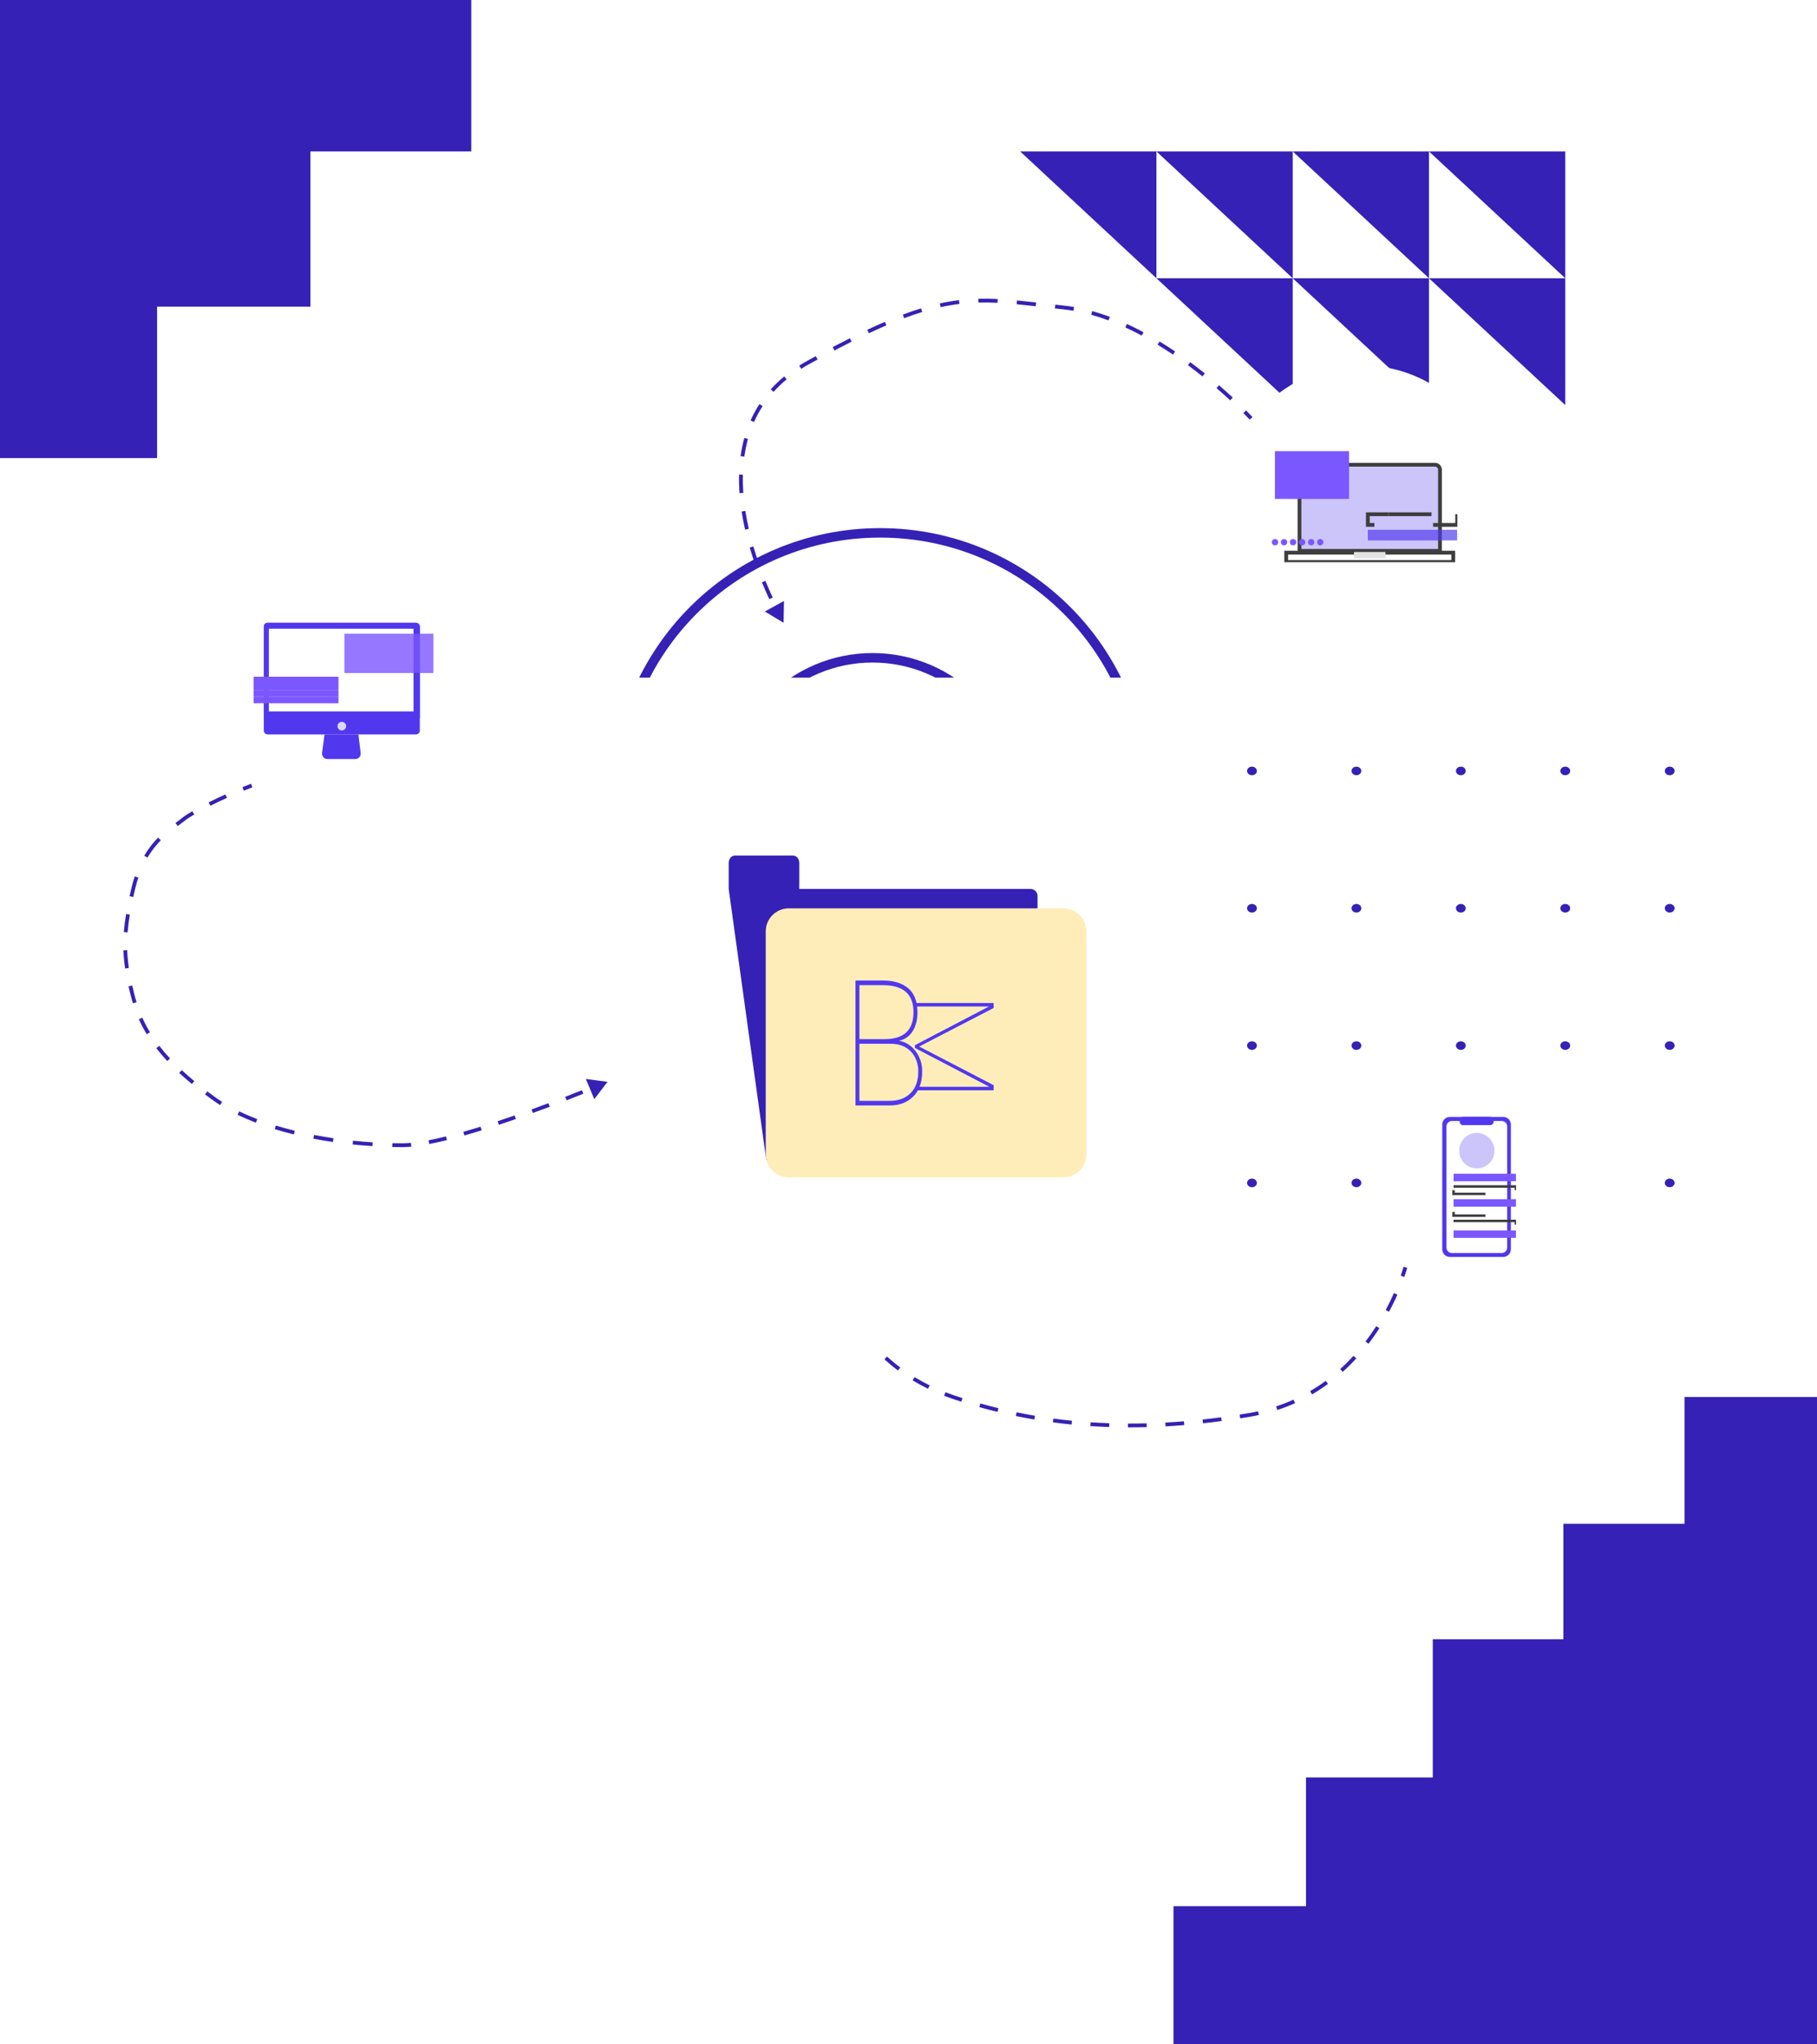 <svg viewBox="0 0 960 1080" fill="none" preserveAspectRatio="xMaxYMid meet">
    <path d="M249 80H164V162H83V242H0V0H249V80Z" fill="#3521B5" />
    <path d="M611 80V147L539 80H611Z" fill="#3521B5" />
    <path d="M683 80V147L611 80H683Z" fill="#3521B5" />
    <path d="M683 147V214L611 147H683Z" fill="#3521B5" />
    <path d="M755 80V147L683 80H755Z" fill="#3521B5" />
    <path d="M755 147V214L683 147H755Z" fill="#3521B5" />
    <path d="M827 80V147L755 80H827Z" fill="#3521B5" />
    <path d="M827 147V214L755 147H827Z" fill="#3521B5" />
    <ellipse cx="385.588" cy="407.273" rx="2.588" ry="2.273" fill="#3521B5" />
    <ellipse cx="440.765" cy="407.273" rx="2.588" ry="2.273" fill="#3521B5" />
    <ellipse cx="495.941" cy="407.273" rx="2.588" ry="2.273" fill="#3521B5" />
    <ellipse cx="551.118" cy="407.273" rx="2.588" ry="2.273" fill="#3521B5" />
    <ellipse cx="606.294" cy="407.273" rx="2.588" ry="2.273" fill="#3521B5" />
    <ellipse cx="661.471" cy="407.273" rx="2.588" ry="2.273" fill="#3521B5" />
    <ellipse cx="716.647" cy="407.273" rx="2.588" ry="2.273" fill="#3521B5" />
    <ellipse cx="771.824" cy="407.273" rx="2.588" ry="2.273" fill="#3521B5" />
    <ellipse cx="827" cy="407.273" rx="2.588" ry="2.273" fill="#3521B5" />
    <ellipse cx="882.177" cy="407.273" rx="2.588" ry="2.273" fill="#3521B5" />
    <ellipse cx="385.588" cy="479.818" rx="2.588" ry="2.273" fill="#3521B5" />
    <ellipse cx="440.765" cy="479.818" rx="2.588" ry="2.273" fill="#3521B5" />
    <ellipse cx="495.941" cy="479.818" rx="2.588" ry="2.273" fill="#3521B5" />
    <ellipse cx="551.118" cy="479.818" rx="2.588" ry="2.273" fill="#3521B5" />
    <ellipse cx="606.294" cy="479.818" rx="2.588" ry="2.273" fill="#3521B5" />
    <ellipse cx="661.471" cy="479.818" rx="2.588" ry="2.273" fill="#3521B5" />
    <ellipse cx="716.647" cy="479.818" rx="2.588" ry="2.273" fill="#3521B5" />
    <ellipse cx="771.824" cy="479.818" rx="2.588" ry="2.273" fill="#3521B5" />
    <ellipse cx="827" cy="479.818" rx="2.588" ry="2.273" fill="#3521B5" />
    <ellipse cx="882.177" cy="479.818" rx="2.588" ry="2.273" fill="#3521B5" />
    <ellipse cx="385.588" cy="552.364" rx="2.588" ry="2.273" fill="#3521B5" />
    <ellipse cx="440.765" cy="552.364" rx="2.588" ry="2.273" fill="#3521B5" />
    <ellipse cx="495.941" cy="552.364" rx="2.588" ry="2.273" fill="#3521B5" />
    <ellipse cx="551.118" cy="552.364" rx="2.588" ry="2.273" fill="#3521B5" />
    <ellipse cx="606.294" cy="552.364" rx="2.588" ry="2.273" fill="#3521B5" />
    <ellipse cx="661.471" cy="552.364" rx="2.588" ry="2.273" fill="#3521B5" />
    <ellipse cx="716.647" cy="552.364" rx="2.588" ry="2.273" fill="#3521B5" />
    <ellipse cx="771.824" cy="552.364" rx="2.588" ry="2.273" fill="#3521B5" />
    <ellipse cx="827" cy="552.364" rx="2.588" ry="2.273" fill="#3521B5" />
    <ellipse cx="882.177" cy="552.364" rx="2.588" ry="2.273" fill="#3521B5" />
    <ellipse cx="385.588" cy="624.909" rx="2.588" ry="2.273" fill="#3521B5" />
    <ellipse cx="440.765" cy="624.909" rx="2.588" ry="2.273" fill="#3521B5" />
    <ellipse cx="495.941" cy="624.909" rx="2.588" ry="2.273" fill="#3521B5" />
    <ellipse cx="551.118" cy="624.909" rx="2.588" ry="2.273" fill="#3521B5" />
    <ellipse cx="606.294" cy="624.909" rx="2.588" ry="2.273" fill="#3521B5" />
    <ellipse cx="661.471" cy="624.909" rx="2.588" ry="2.273" fill="#3521B5" />
    <ellipse cx="716.647" cy="624.909" rx="2.588" ry="2.273" fill="#3521B5" />
    <ellipse cx="771.824" cy="624.909" rx="2.588" ry="2.273" fill="#3521B5" />
    <ellipse cx="827" cy="624.909" rx="2.588" ry="2.273" fill="#3521B5" />
    <ellipse cx="882.177" cy="624.909" rx="2.588" ry="2.273" fill="#3521B5" />
    <circle cx="781.5" cy="626.5" r="57.5" fill="white" />
    <g clip-path="url(#clip0)">
        <path
            d="M794.26 590.047H765.997C763.789 590.047 762 591.849 762 594.071V659.976C762 662.198 763.789 664 765.997 664H794.26C796.468 664 798.257 662.198 798.257 659.976V594.071C798.257 591.849 796.468 590.047 794.26 590.047Z"
            fill="#5138EE"
        />
        <path
            d="M793.416 592.194H767.119C765.521 592.194 764.225 593.499 764.225 595.108V659.032C764.225 660.641 765.521 661.945 767.119 661.945H793.416C795.014 661.945 796.31 660.641 796.31 659.032V595.108C796.31 593.499 795.014 592.194 793.416 592.194Z"
            fill="white"
        />
        <path
            d="M787.373 590H772.976C772.01 590 771.226 590.789 771.226 591.762V592.627C771.226 593.6 772.01 594.389 772.976 594.389H787.373C788.34 594.389 789.123 593.6 789.123 592.627V591.762C789.123 590.789 788.34 590 787.373 590Z"
            fill="#5138EE"
        />
        <path
            d="M780.268 617.266C785.415 617.266 789.587 613.064 789.587 607.881C789.587 602.698 785.415 598.497 780.268 598.497C775.121 598.497 770.948 602.698 770.948 607.881C770.948 613.064 775.121 617.266 780.268 617.266Z"
            fill="#5138EE"
            fill-opacity="0.29"
        />
        <path d="M767.981 623.989V620.067H800.947V623.989H767.981Z" fill="#7B57FF" />
        <path d="M784.801 630.712H767.981V628.75" stroke="#3E3E3E" stroke-width="1.31" stroke-miterlimit="10" />
        <path d="M784.801 642.197H767.981V640.236" stroke="#3E3E3E" stroke-width="1.31" stroke-miterlimit="10" />
        <path d="M767.981 626.79H800.947V628.751" stroke="#3E3E3E" stroke-width="1.31" stroke-miterlimit="10" />
        <path d="M767.981 644.998H800.947V646.959" stroke="#3E3E3E" stroke-width="1.31" stroke-miterlimit="10" />
        <path d="M800.947 633.513H767.981V637.434H800.947V633.513Z" fill="#7B57FF" />
        <path d="M800.947 650H767.981V653.921H800.947V650Z" fill="#7B57FF" />
    </g>
    <circle cx="181.5" cy="360.5" r="72.5" fill="white" />
    <path
        d="M219.773 329H141.418C140.292 329 139.378 329.911 139.378 331.036V385.951C139.378 387.075 140.292 387.987 141.418 387.987H219.773C220.9 387.987 221.813 387.075 221.813 385.951V331.036C221.813 329.911 220.9 329 219.773 329Z"
        fill="#5138EE"
    />
    <path
        d="M141.418 329H219.773C220.314 329 220.833 329.214 221.216 329.596C221.598 329.978 221.813 330.496 221.813 331.036V379.438H139.378V331.036C139.378 330.496 139.593 329.978 139.976 329.596C140.358 329.214 140.877 329 141.418 329V329Z"
        fill="#5138EE"
    />
    <path d="M218.481 332.135H142.044V375.828H218.481V332.135Z" fill="white" />
    <path
        d="M187.706 401H173.033C172.622 401 172.216 400.913 171.842 400.743C171.468 400.574 171.135 400.327 170.864 400.019C170.593 399.711 170.391 399.349 170.272 398.957C170.153 398.565 170.119 398.152 170.172 397.746L171.457 387.987H189.353L190.57 397.77C190.619 398.175 190.583 398.586 190.461 398.975C190.34 399.364 190.138 399.723 189.867 400.029C189.596 400.334 189.264 400.578 188.891 400.746C188.519 400.913 188.115 401 187.706 401V401Z"
        fill="#5138EE"
    />
    <path
        opacity="0.8"
        d="M180.596 385.897C181.857 385.897 182.88 384.876 182.88 383.617C182.88 382.358 181.857 381.338 180.596 381.338C179.334 381.338 178.311 382.358 178.311 383.617C178.311 384.876 179.334 385.897 180.596 385.897Z"
        fill="white"
    />
    <path opacity="0.8" d="M229 334.747H181.976V355.549H229V334.747Z" fill="#7B57FF" />
    <path d="M134 359.253H178.835" stroke="#7B57FF" stroke-width="3.52" stroke-miterlimit="10" />
    <path d="M134 362.72H178.835" stroke="#7B57FF" stroke-width="3.52" stroke-miterlimit="10" />
    <path d="M134 366.235H178.835" stroke="#7B57FF" stroke-width="3.52" stroke-miterlimit="10" />
    <path d="M134 369.749H178.835" stroke="#7B57FF" stroke-width="3.52" stroke-miterlimit="10" />
    <circle cx="719.5" cy="265.5" r="72.5" fill="white" />
    <g clip-path="url(#clip1)">
        <path
            d="M689.193 245.505H758.184C758.88 245.505 759.546 245.78 760.036 246.267C760.526 246.754 760.8 247.413 760.8 248.099V291.015H686.578V248.099C686.578 247.413 686.852 246.754 687.342 246.267C687.832 245.78 688.498 245.505 689.193 245.505Z"
            fill="#5138EE"
            fill-opacity="0.29"
            stroke="#3E3E3E"
            stroke-width="2"
        />
        <path
            d="M673.638 288.116C674.575 288.116 675.335 287.361 675.335 286.429C675.335 285.498 674.575 284.743 673.638 284.743C672.701 284.743 671.942 285.498 671.942 286.429C671.942 287.361 672.701 288.116 673.638 288.116Z"
            fill="#7B57FF"
        />
        <path
            d="M678.418 288.116C679.355 288.116 680.115 287.361 680.115 286.429C680.115 285.498 679.355 284.743 678.418 284.743C677.481 284.743 676.721 285.498 676.721 286.429C676.721 287.361 677.481 288.116 678.418 288.116Z"
            fill="#7B57FF"
        />
        <path
            d="M683.199 288.116C684.136 288.116 684.896 287.361 684.896 286.429C684.896 285.498 684.136 284.743 683.199 284.743C682.262 284.743 681.502 285.498 681.502 286.429C681.502 287.361 682.262 288.116 683.199 288.116Z"
            fill="#7B57FF"
        />
        <path
            d="M687.979 288.116C688.916 288.116 689.676 287.361 689.676 286.429C689.676 285.498 688.916 284.743 687.979 284.743C687.042 284.743 686.282 285.498 686.282 286.429C686.282 287.361 687.042 288.116 687.979 288.116Z"
            fill="#7B57FF"
        />
        <path
            d="M692.76 288.116C693.697 288.116 694.457 287.361 694.457 286.429C694.457 285.498 693.697 284.743 692.76 284.743C691.823 284.743 691.063 285.498 691.063 286.429C691.063 287.361 691.823 288.116 692.76 288.116Z"
            fill="#7B57FF"
        />
        <path
            d="M697.54 288.116C698.477 288.116 699.236 287.361 699.236 286.429C699.236 285.498 698.477 284.743 697.54 284.743C696.603 284.743 695.843 285.498 695.843 286.429C695.843 287.361 696.603 288.116 697.54 288.116Z"
            fill="#7B57FF"
        />
        <path
            d="M767.817 291.956H679.56V296.883H767.817V291.956Z"
            stroke="#3E3E3E"
            stroke-width="2"
            stroke-miterlimit="10"
        />
        <path d="M712.775 238.346H673.602V263.567H712.775V238.346Z" fill="#7B57FF" />
        <path opacity="0.68" d="M769.882 279.873H722.686V285.504H769.882V279.873Z" fill="#5138EE" />
        <path d="M726.157 277.292H722.686V271.662H733.552" stroke="#3E3E3E" stroke-width="2" stroke-miterlimit="10" />
        <path d="M769.882 271.662V277.292H757.157" stroke="#3E3E3E" stroke-width="2" stroke-miterlimit="10" />
        <path d="M733.552 271.662H756.304" stroke="#3E3E3E" stroke-width="2" stroke-miterlimit="10" />
        <path d="M732.007 291.604H715.37V294.888H732.007V291.604Z" fill="#E2E2E2" />
    </g>
    <path
        d="M286.047 854H278.195L290.875 819.875H297.695L310.445 854H302.594L300.367 847.203H288.273L286.047 854ZM290.219 841.25H298.398L294.297 828.852L290.219 841.25ZM320.547 854H313.445V818H320.547V854ZM333.438 854H326.336V818H333.438V854ZM364.961 828.641H372.531L362.406 857.797C362.109 858.641 361.664 859.562 361.07 860.562C360.492 861.578 359.656 862.445 358.562 863.164C357.484 863.883 356.039 864.242 354.227 864.242C353.57 864.242 353.039 864.203 352.633 864.125C352.227 864.062 351.734 863.953 351.156 863.797V858.453C351.484 858.469 351.828 858.477 352.188 858.477C353.5 858.477 354.461 858.266 355.07 857.844C355.695 857.438 356.164 856.797 356.477 855.922L357.18 854.094L348.32 828.641H355.938L360.438 843.922L364.961 828.641ZM374.055 841.086C374.055 838.617 374.523 836.414 375.461 834.477C376.398 832.523 377.766 830.984 379.562 829.859C381.359 828.734 383.539 828.172 386.102 828.172C388.695 828.172 390.891 828.734 392.688 829.859C394.5 830.984 395.867 832.523 396.789 834.477C397.727 836.414 398.195 838.617 398.195 841.086V841.578C398.195 844.031 397.727 846.234 396.789 848.188C395.867 850.125 394.508 851.656 392.711 852.781C390.914 853.906 388.727 854.469 386.148 854.469C383.57 854.469 381.375 853.906 379.562 852.781C377.766 851.656 376.398 850.125 375.461 848.188C374.523 846.234 374.055 844.031 374.055 841.578V841.086ZM381.156 841.578C381.156 842.906 381.312 844.117 381.625 845.211C381.938 846.305 382.461 847.172 383.195 847.812C383.93 848.453 384.914 848.773 386.148 848.773C387.977 848.773 389.258 848.078 389.992 846.688C390.742 845.281 391.117 843.578 391.117 841.578V841.086C391.117 839.789 390.953 838.594 390.625 837.5C390.312 836.406 389.789 835.531 389.055 834.875C388.336 834.203 387.352 833.867 386.102 833.867C384.883 833.867 383.914 834.203 383.195 834.875C382.477 835.531 381.953 836.406 381.625 837.5C381.312 838.594 381.156 839.789 381.156 841.086V841.578ZM417.133 828.641H424.211V854H417.578L417.391 851.398C416.609 852.367 415.641 853.125 414.484 853.672C413.344 854.203 412.016 854.469 410.5 854.469C408 854.469 405.969 853.734 404.406 852.266C402.859 850.797 402.086 848.391 402.086 845.047V828.641H409.164V845.094C409.164 846.391 409.484 847.32 410.125 847.883C410.766 848.445 411.594 848.727 412.609 848.727C413.781 848.727 414.727 848.523 415.445 848.117C416.18 847.711 416.742 847.164 417.133 846.477V828.641ZM436.281 854H429.203V828.641H435.859L436.094 831.664C436.703 830.57 437.477 829.719 438.414 829.109C439.352 828.484 440.438 828.172 441.672 828.172C442.031 828.172 442.406 828.203 442.797 828.266C443.203 828.312 443.531 828.383 443.781 828.477L443.688 835.297C443.344 835.25 442.93 835.211 442.445 835.18C441.977 835.133 441.562 835.109 441.203 835.109C438.688 835.109 437.047 835.93 436.281 837.57V854ZM481.844 841.531C481.844 844.078 481.484 846.32 480.766 848.258C480.047 850.195 478.953 851.719 477.484 852.828C476.031 853.922 474.203 854.469 472 854.469C470.562 854.469 469.312 854.195 468.25 853.648C467.188 853.086 466.273 852.312 465.508 851.328L465.18 854H458.828V818H465.906V830.82C466.641 829.992 467.5 829.344 468.484 828.875C469.484 828.406 470.641 828.172 471.953 828.172C474.172 828.172 476.016 828.727 477.484 829.836C478.953 830.945 480.047 832.469 480.766 834.406C481.484 836.344 481.844 838.555 481.844 841.039V841.531ZM474.766 841.039C474.766 839.758 474.641 838.578 474.391 837.5C474.141 836.406 473.68 835.539 473.008 834.898C472.352 834.242 471.398 833.914 470.148 833.914C469.07 833.914 468.188 834.133 467.5 834.57C466.812 834.992 466.281 835.586 465.906 836.352V846.266C466.281 847.062 466.812 847.68 467.5 848.117C468.203 848.539 469.102 848.75 470.195 848.75C471.445 848.75 472.398 848.445 473.055 847.836C473.711 847.211 474.156 846.359 474.391 845.281C474.641 844.188 474.766 842.938 474.766 841.531V841.039ZM484.82 841.086C484.82 838.617 485.289 836.414 486.227 834.477C487.164 832.523 488.531 830.984 490.328 829.859C492.125 828.734 494.305 828.172 496.867 828.172C499.461 828.172 501.656 828.734 503.453 829.859C505.266 830.984 506.633 832.523 507.555 834.477C508.492 836.414 508.961 838.617 508.961 841.086V841.578C508.961 844.031 508.492 846.234 507.555 848.188C506.633 850.125 505.273 851.656 503.477 852.781C501.68 853.906 499.492 854.469 496.914 854.469C494.336 854.469 492.141 853.906 490.328 852.781C488.531 851.656 487.164 850.125 486.227 848.188C485.289 846.234 484.82 844.031 484.82 841.578V841.086ZM491.922 841.578C491.922 842.906 492.078 844.117 492.391 845.211C492.703 846.305 493.227 847.172 493.961 847.812C494.695 848.453 495.68 848.773 496.914 848.773C498.742 848.773 500.023 848.078 500.758 846.688C501.508 845.281 501.883 843.578 501.883 841.578V841.086C501.883 839.789 501.719 838.594 501.391 837.5C501.078 836.406 500.555 835.531 499.82 834.875C499.102 834.203 498.117 833.867 496.867 833.867C495.648 833.867 494.68 834.203 493.961 834.875C493.242 835.531 492.719 836.406 492.391 837.5C492.078 838.594 491.922 839.789 491.922 841.086V841.578ZM511.961 841.086C511.961 838.617 512.43 836.414 513.367 834.477C514.305 832.523 515.672 830.984 517.469 829.859C519.266 828.734 521.445 828.172 524.008 828.172C526.602 828.172 528.797 828.734 530.594 829.859C532.406 830.984 533.773 832.523 534.695 834.477C535.633 836.414 536.102 838.617 536.102 841.086V841.578C536.102 844.031 535.633 846.234 534.695 848.188C533.773 850.125 532.414 851.656 530.617 852.781C528.82 853.906 526.633 854.469 524.055 854.469C521.477 854.469 519.281 853.906 517.469 852.781C515.672 851.656 514.305 850.125 513.367 848.188C512.43 846.234 511.961 844.031 511.961 841.578V841.086ZM519.062 841.578C519.062 842.906 519.219 844.117 519.531 845.211C519.844 846.305 520.367 847.172 521.102 847.812C521.836 848.453 522.82 848.773 524.055 848.773C525.883 848.773 527.164 848.078 527.898 846.688C528.648 845.281 529.023 843.578 529.023 841.578V841.086C529.023 839.789 528.859 838.594 528.531 837.5C528.219 836.406 527.695 835.531 526.961 834.875C526.242 834.203 525.258 833.867 524.008 833.867C522.789 833.867 521.82 834.203 521.102 834.875C520.383 835.531 519.859 836.406 519.531 837.5C519.219 838.594 519.062 839.789 519.062 841.086V841.578ZM547.234 854H540.156V817.977H547.234V837.664L548.43 836.141L554.711 828.641H563.219L554.148 839.164L563.969 854H555.836L549.602 844.039L547.234 846.406V854ZM573.062 854H565.984V828.641H572.641L572.875 831.406C573.703 830.391 574.719 829.602 575.922 829.039C577.141 828.461 578.531 828.172 580.094 828.172C581.594 828.172 582.922 828.477 584.078 829.086C585.234 829.695 586.133 830.664 586.773 831.992C587.586 830.805 588.617 829.875 589.867 829.203C591.133 828.516 592.617 828.172 594.32 828.172C596.758 828.172 598.719 828.898 600.203 830.352C601.688 831.805 602.43 834.32 602.43 837.898V854H595.305V837.875C595.305 836.25 594.984 835.188 594.344 834.688C593.703 834.172 592.82 833.914 591.695 833.914C590.727 833.914 589.914 834.148 589.258 834.617C588.602 835.086 588.094 835.719 587.734 836.516C587.734 836.703 587.734 836.891 587.734 837.078V854H580.656V837.945C580.656 836.32 580.328 835.242 579.672 834.711C579.031 834.18 578.141 833.914 577 833.914C576.094 833.914 575.312 834.109 574.656 834.5C574 834.891 573.469 835.43 573.062 836.117V854ZM621.086 837.102C621.086 835.961 620.805 835.055 620.242 834.383C619.68 833.711 618.781 833.375 617.547 833.375C616.469 833.375 615.633 833.633 615.039 834.148C614.445 834.664 614.148 835.383 614.148 836.305H607.07C607.07 834.805 607.516 833.445 608.406 832.227C609.297 830.992 610.555 830.008 612.18 829.273C613.805 828.539 615.719 828.172 617.922 828.172C619.891 828.172 621.648 828.508 623.195 829.18C624.742 829.836 625.961 830.828 626.852 832.156C627.742 833.484 628.188 835.148 628.188 837.148V847.742C628.188 849.242 628.273 850.43 628.445 851.305C628.633 852.18 628.891 852.945 629.219 853.602V854H622.094C621.812 853.406 621.586 852.664 621.414 851.773C620.758 852.523 619.914 853.164 618.883 853.695C617.867 854.211 616.609 854.469 615.109 854.469C613.5 854.469 612.039 854.148 610.727 853.508C609.43 852.852 608.398 851.953 607.633 850.812C606.867 849.656 606.484 848.336 606.484 846.852C606.484 844.195 607.469 842.141 609.438 840.688C611.406 839.219 614.336 838.484 618.227 838.484H621.086V837.102ZM616.68 849.102C617.773 849.102 618.695 848.867 619.445 848.398C620.211 847.914 620.758 847.383 621.086 846.805V842.562H618.438C616.719 842.562 615.477 842.938 614.711 843.688C613.945 844.422 613.562 845.312 613.562 846.359C613.562 847.156 613.844 847.812 614.406 848.328C614.969 848.844 615.727 849.102 616.68 849.102ZM640.328 854H633.25V828.641H639.906L640.141 831.664C640.75 830.57 641.523 829.719 642.461 829.109C643.398 828.484 644.484 828.172 645.719 828.172C646.078 828.172 646.453 828.203 646.844 828.266C647.25 828.312 647.578 828.383 647.828 828.477L647.734 835.297C647.391 835.25 646.977 835.211 646.492 835.18C646.023 835.133 645.609 835.109 645.25 835.109C642.734 835.109 641.094 835.93 640.328 837.57V854ZM658 854H650.922V817.977H658V837.664L659.195 836.141L665.477 828.641H673.984L664.914 839.164L674.734 854H666.602L660.367 844.039L658 846.406V854ZM690.344 846.922C690.344 846.234 690.008 845.664 689.336 845.211C688.68 844.742 687.312 844.289 685.234 843.852C683.516 843.492 681.977 842.992 680.617 842.352C679.273 841.695 678.203 840.859 677.406 839.844C676.625 838.828 676.234 837.586 676.234 836.117C676.234 834.695 676.641 833.383 677.453 832.18C678.266 830.977 679.43 830.008 680.945 829.273C682.477 828.539 684.305 828.172 686.43 828.172C689.758 828.172 692.375 828.945 694.281 830.492C696.203 832.023 697.164 833.984 697.164 836.375H690.086C690.086 835.422 689.789 834.648 689.195 834.055C688.617 833.445 687.688 833.141 686.406 833.141C685.359 833.141 684.531 833.391 683.922 833.891C683.312 834.391 683.008 835.016 683.008 835.766C683.008 836.484 683.344 837.07 684.016 837.523C684.703 837.961 685.898 838.336 687.602 838.648C689.398 839.008 691.023 839.484 692.477 840.078C693.93 840.656 695.086 841.477 695.945 842.539C696.805 843.586 697.234 844.961 697.234 846.664C697.234 848.164 696.789 849.5 695.898 850.672C695.023 851.844 693.773 852.773 692.148 853.461C690.539 854.133 688.641 854.469 686.453 854.469C684.062 854.469 682.047 854.039 680.406 853.18C678.766 852.32 677.523 851.234 676.68 849.922C675.836 848.594 675.414 847.242 675.414 845.867H682.117C682.18 847.133 682.641 848.055 683.5 848.633C684.375 849.195 685.414 849.477 686.617 849.477C687.836 849.477 688.758 849.242 689.383 848.773C690.023 848.305 690.344 847.688 690.344 846.922ZM353.57 877.102C353.57 876.055 353.93 875.188 354.648 874.5C355.367 873.812 356.328 873.469 357.531 873.469C358.734 873.469 359.688 873.812 360.391 874.5C361.109 875.188 361.469 876.055 361.469 877.102C361.469 878.164 361.109 879.039 360.391 879.727C359.688 880.398 358.734 880.734 357.531 880.734C356.328 880.734 355.367 880.398 354.648 879.727C353.93 879.039 353.57 878.164 353.57 877.102ZM361.094 909H353.992V883.641H361.094V909ZM373.445 909H366.367V883.641H373.023L373.258 886.523C375.055 884.289 377.469 883.172 380.5 883.172C382.094 883.172 383.492 883.484 384.695 884.109C385.898 884.719 386.836 885.734 387.508 887.156C388.18 888.578 388.516 890.5 388.516 892.922V909H381.414V892.875C381.414 891.312 381.078 890.266 380.406 889.734C379.734 889.188 378.766 888.914 377.5 888.914C376.562 888.914 375.758 889.109 375.086 889.5C374.414 889.891 373.867 890.43 373.445 891.117V909ZM404.383 896.086C404.383 893.617 404.852 891.414 405.789 889.477C406.727 887.523 408.094 885.984 409.891 884.859C411.688 883.734 413.867 883.172 416.43 883.172C419.023 883.172 421.219 883.734 423.016 884.859C424.828 885.984 426.195 887.523 427.117 889.477C428.055 891.414 428.523 893.617 428.523 896.086V896.578C428.523 899.031 428.055 901.234 427.117 903.188C426.195 905.125 424.836 906.656 423.039 907.781C421.242 908.906 419.055 909.469 416.477 909.469C413.898 909.469 411.703 908.906 409.891 907.781C408.094 906.656 406.727 905.125 405.789 903.188C404.852 901.234 404.383 899.031 404.383 896.578V896.086ZM411.484 896.578C411.484 897.906 411.641 899.117 411.953 900.211C412.266 901.305 412.789 902.172 413.523 902.812C414.258 903.453 415.242 903.773 416.477 903.773C418.305 903.773 419.586 903.078 420.32 901.688C421.07 900.281 421.445 898.578 421.445 896.578V896.086C421.445 894.789 421.281 893.594 420.953 892.5C420.641 891.406 420.117 890.531 419.383 889.875C418.664 889.203 417.68 888.867 416.43 888.867C415.211 888.867 414.242 889.203 413.523 889.875C412.805 890.531 412.281 891.406 411.953 892.5C411.641 893.594 411.484 894.789 411.484 896.086V896.578ZM439.492 909H432.414V883.641H439.07L439.305 886.523C441.102 884.289 443.516 883.172 446.547 883.172C448.141 883.172 449.539 883.484 450.742 884.109C451.945 884.719 452.883 885.734 453.555 887.156C454.227 888.578 454.562 890.5 454.562 892.922V909H447.461V892.875C447.461 891.312 447.125 890.266 446.453 889.734C445.781 889.188 444.812 888.914 443.547 888.914C442.609 888.914 441.805 889.109 441.133 889.5C440.461 889.891 439.914 890.43 439.492 891.117V909ZM471.367 909.469C468.695 909.469 466.406 908.914 464.5 907.805C462.609 906.695 461.156 905.211 460.141 903.352C459.141 901.492 458.641 899.438 458.641 897.188V896.273C458.641 893.742 459.117 891.492 460.07 889.523C461.039 887.555 462.414 886.008 464.195 884.883C465.977 883.742 468.102 883.172 470.57 883.172C474.242 883.172 477.039 884.312 478.961 886.594C480.883 888.859 481.844 891.875 481.844 895.641V898.641H465.836C466.086 900.188 466.727 901.43 467.758 902.367C468.805 903.289 470.156 903.75 471.812 903.75C473.016 903.75 474.133 903.531 475.164 903.094C476.211 902.641 477.109 901.938 477.859 900.984L481.281 904.898C480.484 906.039 479.25 907.086 477.578 908.039C475.906 908.992 473.836 909.469 471.367 909.469ZM470.523 888.867C469.133 888.867 468.07 889.336 467.336 890.273C466.602 891.195 466.117 892.398 465.883 893.883H474.883V893.32C474.867 892.023 474.508 890.961 473.805 890.133C473.117 889.289 472.023 888.867 470.523 888.867ZM504.578 918.75H497.5V883.641H504.062L504.32 886.055C505.07 885.148 505.961 884.445 506.992 883.945C508.039 883.43 509.25 883.172 510.625 883.172C512.766 883.172 514.57 883.711 516.039 884.789C517.508 885.852 518.617 887.352 519.367 889.289C520.133 891.211 520.516 893.461 520.516 896.039V896.531C520.516 898.984 520.133 901.188 519.367 903.141C518.617 905.094 517.508 906.641 516.039 907.781C514.586 908.906 512.789 909.469 510.648 909.469C509.352 909.469 508.203 909.234 507.203 908.766C506.203 908.297 505.328 907.648 504.578 906.82V918.75ZM513.438 896.039C513.438 893.992 513.078 892.297 512.359 890.953C511.656 889.594 510.453 888.914 508.75 888.914C506.734 888.914 505.344 889.68 504.578 891.211V901.359C504.953 902.109 505.477 902.703 506.148 903.141C506.836 903.562 507.719 903.773 508.797 903.773C509.938 903.773 510.844 903.445 511.516 902.789C512.203 902.133 512.695 901.258 512.992 900.164C513.289 899.055 513.438 897.844 513.438 896.531V896.039ZM532 909H524.898V873H532V909ZM551.008 892.102C551.008 890.961 550.727 890.055 550.164 889.383C549.602 888.711 548.703 888.375 547.469 888.375C546.391 888.375 545.555 888.633 544.961 889.148C544.367 889.664 544.07 890.383 544.07 891.305H536.992C536.992 889.805 537.438 888.445 538.328 887.227C539.219 885.992 540.477 885.008 542.102 884.273C543.727 883.539 545.641 883.172 547.844 883.172C549.812 883.172 551.57 883.508 553.117 884.18C554.664 884.836 555.883 885.828 556.773 887.156C557.664 888.484 558.109 890.148 558.109 892.148V902.742C558.109 904.242 558.195 905.43 558.367 906.305C558.555 907.18 558.812 907.945 559.141 908.602V909H552.016C551.734 908.406 551.508 907.664 551.336 906.773C550.68 907.523 549.836 908.164 548.805 908.695C547.789 909.211 546.531 909.469 545.031 909.469C543.422 909.469 541.961 909.148 540.648 908.508C539.352 907.852 538.32 906.953 537.555 905.812C536.789 904.656 536.406 903.336 536.406 901.852C536.406 899.195 537.391 897.141 539.359 895.688C541.328 894.219 544.258 893.484 548.148 893.484H551.008V892.102ZM546.602 904.102C547.695 904.102 548.617 903.867 549.367 903.398C550.133 902.914 550.68 902.383 551.008 901.805V897.562H548.359C546.641 897.562 545.398 897.938 544.633 898.688C543.867 899.422 543.484 900.312 543.484 901.359C543.484 902.156 543.766 902.812 544.328 903.328C544.891 903.844 545.648 904.102 546.602 904.102ZM573.766 903.773C574.969 903.773 575.938 903.445 576.672 902.789C577.422 902.117 577.805 901.227 577.82 900.117H584.477C584.461 901.945 583.984 903.562 583.047 904.969C582.109 906.375 580.844 907.477 579.25 908.273C577.656 909.07 575.867 909.469 573.883 909.469C571.258 909.469 569.07 908.906 567.32 907.781C565.586 906.641 564.281 905.102 563.406 903.164C562.547 901.211 562.117 899.039 562.117 896.648V896.016C562.117 893.609 562.547 891.438 563.406 889.5C564.281 887.562 565.586 886.023 567.32 884.883C569.07 883.742 571.25 883.172 573.859 883.172C575.953 883.172 577.789 883.578 579.367 884.391C580.961 885.188 582.203 886.336 583.094 887.836C584 889.32 584.461 891.102 584.477 893.18H577.82C577.805 891.992 577.453 890.977 576.766 890.133C576.078 889.289 575.062 888.867 573.719 888.867C572.469 888.867 571.516 889.203 570.859 889.875C570.219 890.547 569.781 891.43 569.547 892.523C569.312 893.602 569.195 894.766 569.195 896.016V896.648C569.195 897.914 569.305 899.094 569.523 900.188C569.758 901.266 570.203 902.133 570.859 902.789C571.516 903.445 572.484 903.773 573.766 903.773ZM600.086 909.469C597.414 909.469 595.125 908.914 593.219 907.805C591.328 906.695 589.875 905.211 588.859 903.352C587.859 901.492 587.359 899.438 587.359 897.188V896.273C587.359 893.742 587.836 891.492 588.789 889.523C589.758 887.555 591.133 886.008 592.914 884.883C594.695 883.742 596.82 883.172 599.289 883.172C602.961 883.172 605.758 884.312 607.68 886.594C609.602 888.859 610.562 891.875 610.562 895.641V898.641H594.555C594.805 900.188 595.445 901.43 596.477 902.367C597.523 903.289 598.875 903.75 600.531 903.75C601.734 903.75 602.852 903.531 603.883 903.094C604.93 902.641 605.828 901.938 606.578 900.984L610 904.898C609.203 906.039 607.969 907.086 606.297 908.039C604.625 908.992 602.555 909.469 600.086 909.469ZM599.242 888.867C597.852 888.867 596.789 889.336 596.055 890.273C595.32 891.195 594.836 892.398 594.602 893.883H603.602V893.32C603.586 892.023 603.227 890.961 602.523 890.133C601.836 889.289 600.742 888.867 599.242 888.867ZM614.641 905.508C614.641 904.445 615 903.555 615.719 902.836C616.453 902.117 617.422 901.758 618.625 901.758C619.828 901.758 620.789 902.117 621.508 902.836C622.227 903.555 622.586 904.445 622.586 905.508C622.586 906.57 622.227 907.461 621.508 908.18C620.789 908.898 619.828 909.258 618.625 909.258C617.422 909.258 616.453 908.898 615.719 908.18C615 907.461 614.641 906.57 614.641 905.508Z"
        fill="white"
    />
    <circle cx="465" cy="421" r="139.5" stroke="#3521B5" stroke-width="5" />
    <circle cx="461" cy="423" r="75.5" stroke="#3521B5" stroke-width="5" />
    <path d="M890 805H826V866H757V939H690V1007H620V1080H960V738H890V805Z" fill="#3521B5" />
    <path
        d="M70.499 469L70.014 468.881L70.013 468.884L70.499 469ZM112.499 580L112.204 580.404L112.204 580.404L112.499 580ZM321 571.5L315.275 570.756L317.493 576.086L321 571.5ZM97.999 432L97.722 431.584L97.698 431.6L97.677 431.618L97.999 432ZM132.999 415C132.825 414.531 132.825 414.531 132.825 414.531C132.825 414.531 132.825 414.531 132.825 414.531C132.825 414.531 132.825 414.531 132.825 414.531C132.824 414.531 132.824 414.532 132.824 414.532C132.823 414.532 132.821 414.533 132.82 414.533C132.816 414.535 132.811 414.536 132.804 414.539C132.791 414.544 132.77 414.552 132.744 414.562C132.69 414.582 132.611 414.612 132.507 414.651C132.3 414.73 131.994 414.846 131.601 414.998C130.816 415.302 129.68 415.747 128.279 416.314L128.654 417.241C130.05 416.676 131.18 416.233 131.962 415.931C132.353 415.78 132.656 415.664 132.862 415.586C132.964 415.547 133.043 415.518 133.095 415.498C133.121 415.488 133.141 415.481 133.154 415.476C133.161 415.473 133.166 415.471 133.169 415.47C133.171 415.47 133.172 415.469 133.173 415.469C133.173 415.469 133.173 415.469 133.174 415.469C133.174 415.469 133.174 415.468 133.174 415.468C133.174 415.468 133.174 415.468 133.174 415.468C133.174 415.468 133.174 415.468 132.999 415ZM119.298 420.14C116.509 421.389 113.496 422.8 110.468 424.322L110.918 425.215C113.929 423.701 116.929 422.297 119.707 421.053L119.298 420.14ZM101.873 428.985C100.433 429.836 99.041 430.705 97.722 431.584L98.277 432.416C99.578 431.548 100.955 430.689 102.382 429.845L101.873 428.985ZM97.677 431.618C96.408 432.691 94.812 433.823 92.985 435.16L93.575 435.967C95.379 434.646 97.019 433.484 98.323 432.382L97.677 431.618ZM83.883 442.841C81.379 445.408 78.883 448.493 76.619 452.301L77.479 452.812C79.698 449.08 82.144 446.056 84.599 443.539L83.883 442.841ZM71.677 463.147C71.068 464.947 70.51 466.855 70.014 468.881L70.985 469.119C71.475 467.12 72.024 465.239 72.624 463.468L71.677 463.147ZM70.013 468.884C69.629 470.489 69.272 472.04 68.941 473.542L69.917 473.758C70.247 472.262 70.603 470.716 70.986 469.116L70.013 468.884ZM67.108 482.933C66.551 486.3 66.159 489.435 65.923 492.432L66.92 492.511C67.153 489.545 67.542 486.44 68.095 483.096L67.108 482.933ZM65.706 502.021C65.821 505.198 66.126 508.333 66.607 511.566L67.596 511.419C67.12 508.219 66.819 505.121 66.705 501.985L65.706 502.021ZM68.402 520.966C68.743 522.473 69.114 524.021 69.514 525.621L70.484 525.379C70.086 523.785 69.717 522.244 69.378 520.746L68.402 520.966ZM69.514 525.621C69.877 527.071 70.273 528.497 70.707 529.903L71.662 529.609C71.234 528.22 70.843 526.811 70.484 525.379L69.514 525.621ZM73.824 538.228C75.017 540.903 76.383 543.521 77.946 546.104L78.801 545.587C77.26 543.039 75.913 540.458 74.737 537.821L73.824 538.228ZM82.979 553.431C84.72 555.688 86.633 557.935 88.735 560.189L89.467 559.507C87.384 557.274 85.491 555.051 83.771 552.821L82.979 553.431ZM95.027 566.439C97.103 568.362 99.324 570.301 101.699 572.266L102.337 571.495C99.974 569.541 97.768 567.614 95.707 565.706L95.027 566.439ZM108.645 577.756C109.801 578.632 110.987 579.514 112.204 580.404L112.794 579.596C111.581 578.71 110.4 577.831 109.249 576.959L108.645 577.756ZM112.204 580.404C113.603 581.426 115.054 582.41 116.552 583.357L117.086 582.512C115.606 581.576 114.174 580.604 112.794 579.596L112.204 580.404ZM125.743 588.453C128.834 589.96 132.054 591.347 135.371 592.623L135.73 591.69C132.437 590.423 129.243 589.047 126.181 587.555L125.743 588.453ZM145.289 596.035C148.609 597.053 151.988 597.977 155.399 598.811L155.636 597.839C152.243 597.009 148.882 596.091 145.582 595.079L145.289 596.035ZM165.639 601.04C169.09 601.704 172.543 602.284 175.97 602.787L176.115 601.798C172.702 601.297 169.263 600.719 165.828 600.058L165.639 601.04ZM186.365 604.093C189.918 604.466 193.409 604.759 196.803 604.978L196.867 603.98C193.486 603.762 190.009 603.47 186.47 603.099L186.365 604.093ZM207.267 605.439C209.056 605.48 210.803 605.5 212.5 605.5L212.5 604.5C210.811 604.5 209.072 604.48 207.29 604.439L207.267 605.439ZM212.5 605.5C213.973 605.5 215.564 605.418 217.256 605.262L217.164 604.266C215.496 604.42 213.936 604.5 212.5 604.5L212.5 605.5ZM226.71 603.867C229.657 603.303 232.774 602.609 236.011 601.811L235.771 600.84C232.548 601.634 229.449 602.325 226.522 602.885L226.71 603.867ZM245.215 599.364C248.209 598.516 251.261 597.607 254.337 596.654L254.041 595.698C250.971 596.65 247.927 597.557 244.943 598.402L245.215 599.364ZM263.396 593.748C266.415 592.749 269.427 591.724 272.401 590.689L272.073 589.744C269.103 590.778 266.095 591.801 263.081 592.799L263.396 593.748ZM281.362 587.504C284.425 586.393 287.409 585.29 290.276 584.213L289.925 583.277C287.061 584.352 284.08 585.454 281.021 586.564L281.362 587.504ZM299.167 580.822C302.387 579.575 305.359 578.404 308.01 577.347L307.639 576.418C304.991 577.474 302.022 578.644 298.806 579.889L299.167 580.822ZM316.849 573.768C316.912 573.742 316.974 573.717 317.036 573.691L316.655 572.767C316.594 572.792 316.532 572.818 316.469 572.843L316.849 573.768ZM70.499 469L69.528 468.762L69.527 468.767L70.499 469ZM112.499 580L111.909 580.807L111.909 580.807L112.499 580ZM321 571.5L309.549 570.01L313.985 580.672L321 571.5ZM97.999 432L97.445 431.168L97.397 431.2L97.353 431.237L97.999 432ZM132.999 415C132.651 414.063 132.651 414.063 132.651 414.063C132.651 414.063 132.651 414.063 132.651 414.063C132.65 414.063 132.65 414.063 132.65 414.063C132.65 414.063 132.65 414.063 132.649 414.063C132.648 414.064 132.647 414.064 132.645 414.065C132.641 414.066 132.636 414.068 132.629 414.071C132.615 414.076 132.595 414.084 132.568 414.094C132.514 414.114 132.434 414.144 132.33 414.183C132.122 414.262 131.815 414.379 131.421 414.532C130.633 414.836 129.495 415.283 128.092 415.851L128.842 417.705C130.235 417.141 131.363 416.698 132.142 416.397C132.532 416.246 132.834 416.131 133.039 416.054C133.141 416.015 133.219 415.986 133.271 415.966C133.297 415.956 133.316 415.949 133.329 415.944C133.336 415.942 133.341 415.94 133.344 415.939C133.345 415.938 133.346 415.938 133.347 415.937C133.348 415.937 133.348 415.937 133.348 415.937C133.348 415.937 133.348 415.937 133.348 415.937C133.348 415.937 133.348 415.937 133.348 415.937C133.348 415.937 133.348 415.937 132.999 415ZM119.094 419.684C116.3 420.935 113.279 422.349 110.244 423.875L111.142 425.662C114.145 424.152 117.138 422.751 119.911 421.509L119.094 419.684ZM101.619 428.554C100.172 429.41 98.772 430.283 97.445 431.168L98.554 432.832C99.847 431.97 101.216 431.116 102.637 430.276L101.619 428.554ZM97.353 431.237C96.103 432.295 94.528 433.411 92.689 434.757L93.871 436.371C95.663 435.058 97.325 433.881 98.645 432.763L97.353 431.237ZM83.526 442.492C80.997 445.084 78.475 448.2 76.189 452.045L77.909 453.067C80.105 449.373 82.526 446.38 84.957 443.889L83.526 442.492ZM71.203 462.987C70.589 464.8 70.028 466.722 69.528 468.762L71.471 469.238C71.957 467.253 72.502 465.386 73.098 463.629L71.203 462.987ZM69.527 468.767C69.142 470.375 68.784 471.929 68.452 473.435L70.405 473.865C70.734 472.372 71.09 470.83 71.472 469.233L69.527 468.767ZM66.615 482.852C66.056 486.231 65.662 489.379 65.425 492.393L67.418 492.55C67.65 489.601 68.037 486.509 68.588 483.178L66.615 482.852ZM65.206 502.039C65.322 505.236 65.629 508.39 66.113 511.64L68.091 511.346C67.617 508.162 67.318 505.082 67.205 501.966L65.206 502.039ZM67.915 521.077C68.257 522.588 68.628 524.139 69.029 525.742L70.969 525.257C70.572 523.666 70.203 522.129 69.865 520.635L67.915 521.077ZM69.029 525.742C69.394 527.2 69.793 528.635 70.229 530.051L72.14 529.462C71.715 528.082 71.326 526.682 70.969 525.257L69.029 525.742ZM73.367 538.432C74.569 541.126 75.945 543.762 77.518 546.363L79.229 545.328C77.699 542.798 76.362 540.235 75.194 537.617L73.367 538.432ZM82.583 553.737C84.334 556.007 86.258 558.265 88.37 560.53L89.832 559.166C87.76 556.943 85.877 554.732 84.167 552.515L82.583 553.737ZM94.688 566.806C96.771 568.736 98.998 570.68 101.38 572.651L102.655 571.11C100.299 569.161 98.1 567.241 96.047 565.339L94.688 566.806ZM108.343 578.155C109.501 579.032 110.689 579.916 111.909 580.807L113.089 579.193C111.878 578.308 110.699 577.431 109.551 576.561L108.343 578.155ZM111.909 580.807C113.317 581.836 114.777 582.827 116.285 583.78L117.354 582.089C115.882 581.159 114.459 580.194 113.089 579.193L111.909 580.807ZM125.524 588.903C128.629 590.416 131.863 591.809 135.192 593.09L135.91 591.223C132.629 589.961 129.448 588.591 126.4 587.105L125.524 588.903ZM145.142 596.513C148.472 597.534 151.861 598.46 155.28 599.296L155.755 597.354C152.371 596.526 149.019 595.61 145.729 594.601L145.142 596.513ZM165.544 601.531C169.003 602.197 172.463 602.778 175.898 603.282L176.188 601.303C172.781 600.803 169.35 600.227 165.922 599.567L165.544 601.531ZM186.313 604.59C189.873 604.964 193.37 605.257 196.77 605.477L196.899 603.481C193.525 603.263 190.054 602.972 186.522 602.601L186.313 604.59ZM207.256 605.939C209.049 605.98 210.799 606 212.5 606L212.5 604C210.815 604 209.08 603.98 207.301 603.94L207.256 605.939ZM212.5 606C213.991 606 215.597 605.917 217.301 605.759L217.118 603.768C215.462 603.921 213.918 604 212.5 604L212.5 606ZM226.804 604.358C229.761 603.792 232.887 603.096 236.13 602.296L235.652 600.354C232.435 601.147 229.345 601.835 226.428 602.394L226.804 604.358ZM245.351 599.845C248.349 598.996 251.405 598.086 254.485 597.131L253.893 595.221C250.827 596.171 247.787 597.077 244.806 597.921L245.351 599.845ZM263.553 594.223C266.574 593.223 269.589 592.197 272.566 591.161L271.908 589.272C268.94 590.305 265.936 591.328 262.924 592.324L263.553 594.223ZM281.532 587.974C284.597 586.862 287.583 585.758 290.452 584.681L289.749 582.809C286.886 583.883 283.908 584.985 280.85 586.094L281.532 587.974ZM299.348 581.288C302.569 580.04 305.543 578.869 308.195 577.811L307.454 575.953C304.807 577.009 301.84 578.178 298.626 579.423L299.348 581.288Z"
        fill="#3521B5"
    />
    <path
        d="M427 191.5L426.758 191.062L427 191.5ZM414 329L414.095 323.227L409.048 326.032L414 329ZM661 221C661.369 220.662 661.369 220.662 661.369 220.662C661.369 220.662 661.369 220.662 661.369 220.662C661.369 220.662 661.369 220.662 661.369 220.662C661.368 220.662 661.368 220.662 661.368 220.661C661.367 220.661 661.366 220.66 661.365 220.658C661.363 220.656 661.359 220.652 661.354 220.647C661.345 220.636 661.331 220.621 661.312 220.601C661.275 220.561 661.22 220.501 661.147 220.422C661 220.265 660.783 220.034 660.497 219.733C659.925 219.131 659.079 218.254 657.982 217.149L657.272 217.854C658.364 218.953 659.205 219.825 659.772 220.422C660.056 220.72 660.271 220.95 660.415 221.104C660.487 221.182 660.541 221.24 660.578 221.279C660.596 221.299 660.609 221.314 660.618 221.323C660.623 221.328 660.626 221.332 660.628 221.334C660.629 221.335 660.63 221.336 660.63 221.337C660.631 221.337 660.631 221.337 660.631 221.337C660.631 221.337 660.631 221.338 660.631 221.338C660.631 221.338 660.631 221.338 660.631 221.338C660.631 221.338 660.631 221.338 661 221ZM650.98 210.388C648.844 208.404 646.416 206.215 643.731 203.896L643.078 204.652C645.753 206.963 648.172 209.145 650.299 211.121L650.98 210.388ZM636.253 197.668C633.816 195.713 631.239 193.717 628.538 191.717L627.943 192.521C630.633 194.512 633.2 196.5 635.627 198.448L636.253 197.668ZM620.586 186.082C617.937 184.29 615.201 182.523 612.389 180.809L611.868 181.663C614.666 183.368 617.389 185.126 620.025 186.91L620.586 186.082ZM603.934 175.957C601.082 174.423 598.17 172.963 595.21 171.603L594.792 172.512C597.731 173.863 600.625 175.313 603.461 176.838L603.934 175.957ZM586.206 167.848C583.146 166.704 580.049 165.687 576.926 164.82L576.659 165.783C579.751 166.642 582.821 167.65 585.856 168.784L586.206 167.848ZM567.396 162.681C565.785 162.408 564.171 162.181 562.555 162.003L562.445 162.997C564.042 163.173 565.637 163.397 567.229 163.667L567.396 162.681ZM562.555 162.003C560.826 161.813 559.141 161.623 557.494 161.436L557.381 162.43C559.029 162.617 560.715 162.807 562.445 162.997L562.555 162.003ZM547.38 160.281C543.858 159.884 540.505 159.523 537.271 159.22L537.178 160.216C540.403 160.518 543.749 160.878 547.268 161.274L547.38 160.281ZM527.109 158.472C523.65 158.304 520.274 158.246 516.908 158.332L516.934 159.332C520.271 159.246 523.622 159.304 527.061 159.471L527.109 158.472ZM506.725 159.069C503.451 159.466 500.12 160.027 496.665 160.785L496.88 161.762C500.304 161.011 503.604 160.455 506.845 160.062L506.725 159.069ZM486.802 163.388C483.723 164.33 480.521 165.424 477.159 166.687L477.51 167.623C480.855 166.367 484.038 165.279 487.094 164.344L486.802 163.388ZM467.708 170.502C464.747 171.773 461.661 173.164 458.431 174.683L458.856 175.588C462.077 174.073 465.153 172.687 468.102 171.421L467.708 170.502ZM449.277 179.138C446.368 180.597 443.348 182.15 440.207 183.802L440.672 184.687C443.809 183.038 446.823 181.488 449.725 180.032L449.277 179.138ZM431.258 188.594C429.784 189.397 428.284 190.219 426.758 191.062L427.242 191.938C428.766 191.096 430.264 190.274 431.736 189.472L431.258 188.594ZM426.758 191.062C425.291 191.873 423.878 192.708 422.518 193.566L423.051 194.412C424.395 193.564 425.791 192.739 427.242 191.938L426.758 191.062ZM414.658 199.246C412.056 201.401 409.708 203.662 407.594 206.012L408.338 206.681C410.418 204.367 412.731 202.141 415.296 200.016L414.658 199.246ZM401.671 213.732C399.867 216.512 398.325 219.38 397.021 222.315L397.935 222.721C399.218 219.833 400.735 217.011 402.51 214.276L401.671 213.732ZM393.742 231.494C392.871 234.636 392.226 237.824 391.777 241.038L392.767 241.176C393.21 238.003 393.848 234.857 394.706 231.762L393.742 231.494ZM390.993 250.744C390.91 253.993 390.998 257.245 391.228 260.475L392.225 260.404C391.998 257.203 391.911 253.984 391.993 250.77L390.993 250.744ZM392.324 270.137C392.823 273.374 393.44 276.565 394.148 279.687L395.123 279.466C394.42 276.365 393.807 273.197 393.312 269.985L392.324 270.137ZM396.593 289.1C397.529 292.306 398.535 295.401 399.573 298.352L400.517 298.02C399.484 295.085 398.484 292.007 397.553 288.82L396.593 289.1ZM403.027 307.435C404.359 310.696 405.677 313.678 406.907 316.32L407.813 315.898C406.59 313.269 405.279 310.301 403.953 307.057L403.027 307.435ZM411.215 325.005C411.269 325.105 411.321 325.204 411.373 325.302L412.256 324.831C412.204 324.735 412.152 324.636 412.099 324.536L411.215 325.005ZM427 191.5L426.516 190.625L427 191.5ZM414 329L414.205 317.455L404.104 323.05L414 329ZM661 221C661.738 220.325 661.738 220.325 661.738 220.325C661.738 220.325 661.738 220.325 661.738 220.325C661.738 220.325 661.737 220.325 661.737 220.324C661.737 220.324 661.737 220.324 661.736 220.324C661.736 220.323 661.735 220.322 661.734 220.32C661.731 220.317 661.727 220.313 661.722 220.308C661.713 220.298 661.698 220.282 661.679 220.262C661.642 220.221 661.586 220.161 661.512 220.081C661.365 219.923 661.146 219.69 660.859 219.388C660.285 218.784 659.436 217.905 658.337 216.797L656.917 218.206C658.006 219.303 658.845 220.172 659.41 220.767C659.692 221.064 659.906 221.292 660.049 221.445C660.121 221.522 660.175 221.58 660.21 221.619C660.228 221.638 660.241 221.652 660.25 221.662C660.254 221.666 660.258 221.67 660.26 221.672C660.261 221.673 660.261 221.674 660.262 221.675C660.262 221.675 660.262 221.675 660.262 221.675C660.262 221.675 660.262 221.675 660.262 221.675C660.262 221.675 660.262 221.675 660.262 221.675C660.262 221.675 660.262 221.675 661 221ZM651.32 210.022C649.18 208.034 646.748 205.841 644.058 203.517L642.751 205.031C645.421 207.338 647.835 209.515 649.959 211.487L651.32 210.022ZM636.566 197.278C634.124 195.319 631.542 193.319 628.836 191.316L627.646 192.923C630.329 194.91 632.891 196.894 635.315 198.838L636.566 197.278ZM620.866 185.668C618.212 183.872 615.468 182.101 612.649 180.382L611.608 182.09C614.398 183.791 617.115 185.545 619.745 187.324L620.866 185.668ZM604.171 175.517C601.31 173.978 598.389 172.514 595.418 171.149L594.583 172.966C597.512 174.312 600.397 175.758 603.224 177.278L604.171 175.517ZM586.381 167.379C583.308 166.231 580.198 165.209 577.06 164.338L576.525 166.265C579.602 167.119 582.658 168.124 585.681 169.253L586.381 167.379ZM567.48 162.188C565.86 161.913 564.236 161.685 562.609 161.506L562.391 163.494C563.977 163.668 565.562 163.891 567.145 164.16L567.48 162.188ZM562.609 161.506C560.882 161.316 559.197 161.126 557.551 160.939L557.325 162.927C558.973 163.114 560.66 163.304 562.391 163.494L562.609 161.506ZM547.436 159.784C543.913 159.387 540.556 159.026 537.318 158.722L537.132 160.714C540.351 161.015 543.694 161.375 547.212 161.771L547.436 159.784ZM527.134 157.973C523.664 157.804 520.276 157.745 516.895 157.833L516.947 159.832C520.27 159.746 523.608 159.804 527.036 159.971L527.134 157.973ZM506.665 158.573C503.375 158.971 500.028 159.536 496.558 160.297L496.987 162.25C500.395 161.503 503.68 160.949 506.905 160.558L506.665 158.573ZM486.656 162.91C483.566 163.855 480.354 164.952 476.983 166.219L477.686 168.091C481.022 166.838 484.195 165.754 487.241 164.822L486.656 162.91ZM467.51 170.042C464.544 171.316 461.453 172.71 458.218 174.231L459.069 176.041C462.285 174.528 465.356 173.144 468.3 171.88L467.51 170.042ZM449.052 178.691C446.141 180.152 443.118 181.706 439.974 183.359L440.905 185.129C444.039 183.482 447.05 181.933 449.949 180.479L449.052 178.691ZM431.019 188.155C429.543 188.958 428.043 189.781 426.516 190.625L427.484 192.375C429.007 191.534 430.504 190.713 431.975 189.911L431.019 188.155ZM426.516 190.625C425.041 191.44 423.62 192.28 422.251 193.144L423.318 194.835C424.654 193.992 426.041 193.172 427.484 192.375L426.516 190.625ZM414.339 198.861C411.719 201.031 409.353 203.309 407.222 205.678L408.71 207.015C410.773 204.72 413.069 202.51 415.615 200.401L414.339 198.861ZM401.252 213.46C399.432 216.262 397.878 219.154 396.564 222.112L398.392 222.924C399.665 220.059 401.169 217.26 402.929 214.548L401.252 213.46ZM393.26 231.361C392.383 234.525 391.733 237.735 391.282 240.968L393.262 241.245C393.703 238.092 394.336 234.968 395.187 231.895L393.26 231.361ZM390.493 250.732C390.41 253.998 390.498 257.265 390.729 260.51L392.724 260.368C392.497 257.182 392.411 253.979 392.492 250.782L390.493 250.732ZM391.83 270.213C392.33 273.462 392.951 276.665 393.661 279.797L395.611 279.355C394.91 276.265 394.299 273.108 393.807 269.908L391.83 270.213ZM396.113 289.24C397.052 292.456 398.061 295.559 399.102 298.518L400.988 297.854C399.959 294.926 398.961 291.858 398.033 288.679L396.113 289.24ZM402.565 307.625C403.9 310.893 405.221 313.882 406.453 316.53L408.267 315.687C407.046 313.064 405.738 310.104 404.416 306.868L402.565 307.625Z"
        fill="#3521B5"
    />
    <path
        d="M503.5 738L503.659 737.526L503.659 737.526L503.5 738ZM448.5 692L448.211 697.766L453.349 695.133L448.5 692ZM660 747.5L660.083 747.993L660 747.5ZM742.5 669.5C742.015 669.377 742.015 669.377 742.015 669.377C742.015 669.377 742.015 669.377 742.015 669.377C742.015 669.377 742.015 669.377 742.015 669.377C742.015 669.377 742.015 669.377 742.015 669.378C742.015 669.378 742.015 669.38 742.014 669.381C742.013 669.384 742.012 669.389 742.01 669.395C742.007 669.408 742.002 669.428 741.995 669.454C741.981 669.506 741.96 669.585 741.932 669.689C741.875 669.897 741.788 670.207 741.669 670.61C741.432 671.416 741.067 672.595 740.557 674.082L741.503 674.406C742.018 672.904 742.387 671.711 742.629 670.893C742.749 670.483 742.838 670.167 742.897 669.953C742.926 669.846 742.948 669.764 742.962 669.709C742.969 669.681 742.975 669.66 742.979 669.646C742.98 669.638 742.982 669.633 742.983 669.629C742.983 669.627 742.984 669.626 742.984 669.625C742.984 669.624 742.984 669.624 742.984 669.624C742.984 669.623 742.984 669.623 742.984 669.623C742.984 669.623 742.984 669.623 742.984 669.623C742.984 669.623 742.984 669.623 742.5 669.5ZM736.93 683.328C735.729 686.058 734.288 689.074 732.579 692.268L733.461 692.739C735.182 689.522 736.635 686.482 737.845 683.73L736.93 683.328ZM727.545 700.857C725.831 703.534 723.938 706.261 721.855 708.988L722.65 709.595C724.751 706.844 726.659 704.094 728.387 701.397L727.545 700.857ZM715.482 716.61C713.298 718.996 710.953 721.342 708.438 723.613L709.108 724.356C711.648 722.062 714.016 719.693 716.22 717.285L715.482 716.61ZM700.747 729.89C698.136 731.808 695.375 733.634 692.456 735.339L692.961 736.202C695.911 734.479 698.701 732.634 701.339 730.696L700.747 729.89ZM683.64 739.878C680.696 741.201 677.615 742.401 674.392 743.457L674.703 744.408C677.961 743.34 681.074 742.127 684.05 740.791L683.64 739.878ZM664.808 746.063C663.209 746.413 661.579 746.728 659.917 747.007L660.083 747.993C661.76 747.711 663.406 747.393 665.022 747.04L664.808 746.063ZM659.917 747.007C658.277 747.282 656.647 747.547 655.026 747.8L655.181 748.788C656.805 748.534 658.439 748.269 660.083 747.993L659.917 747.007ZM645.233 749.219C641.92 749.659 638.65 750.054 635.421 750.403L635.529 751.397C638.766 751.047 642.044 750.652 645.365 750.21L645.233 749.219ZM625.575 751.342C622.24 751.617 618.951 751.843 615.705 752.022L615.76 753.02C619.015 752.841 622.313 752.614 625.657 752.339L625.575 751.342ZM605.824 752.428C602.482 752.517 599.187 752.556 595.938 752.546L595.936 753.546C599.194 753.556 602.499 753.517 605.851 753.427L605.824 752.428ZM586.054 752.364C582.714 752.251 579.424 752.086 576.18 751.871L576.114 752.868C579.368 753.084 582.67 753.25 586.02 753.364L586.054 752.364ZM566.328 751.054C563.005 750.722 559.733 750.338 556.51 749.905L556.376 750.896C559.611 751.331 562.895 751.716 566.229 752.049L566.328 751.054ZM546.738 748.417C543.451 747.858 540.215 747.247 537.026 746.588L536.824 747.568C540.024 748.229 543.271 748.842 546.57 749.403L546.738 748.417ZM527.384 744.417C524.147 743.628 520.961 742.79 517.82 741.907L517.55 742.869C520.701 743.756 523.899 744.597 527.147 745.389L527.384 744.417ZM508.354 739.066C506.777 738.564 505.213 738.05 503.659 737.526L503.34 738.474C504.898 739 506.468 739.515 508.05 740.019L508.354 739.066ZM503.659 737.526C502.187 737.03 500.75 736.51 499.348 735.97L498.989 736.904C500.404 737.448 501.854 737.973 503.34 738.474L503.659 737.526ZM490.956 732.312C488.116 730.922 485.446 729.451 482.938 727.927L482.419 728.781C484.952 730.321 487.648 731.806 490.516 733.21L490.956 732.312ZM475.356 722.815C472.788 720.903 470.438 718.954 468.293 717.011L467.622 717.752C469.79 719.716 472.164 721.685 474.758 723.617L475.356 722.815ZM461.816 710.543C459.558 708.056 457.636 705.665 456.02 703.472L455.215 704.065C456.849 706.284 458.793 708.701 461.075 711.215L461.816 710.543ZM451.034 695.84C451.018 695.812 451.003 695.785 450.987 695.758L450.117 696.251C450.133 696.279 450.149 696.307 450.165 696.334L451.034 695.84ZM503.5 738L503.819 737.053L503.819 737.053L503.5 738ZM448.5 692L447.933 703.533L458.204 698.258L448.5 692ZM660 747.5L660.165 748.486L660 747.5ZM742.5 669.5C741.531 669.254 741.531 669.254 741.531 669.254C741.531 669.254 741.531 669.254 741.531 669.254C741.531 669.254 741.531 669.254 741.531 669.254C741.531 669.254 741.531 669.254 741.53 669.254C741.53 669.255 741.53 669.256 741.53 669.257C741.529 669.26 741.528 669.264 741.526 669.27C741.523 669.282 741.518 669.301 741.512 669.327C741.498 669.377 741.478 669.455 741.45 669.557C741.394 669.762 741.308 670.069 741.19 670.469C740.954 671.268 740.591 672.44 740.084 673.92L741.976 674.568C742.493 673.059 742.865 671.859 743.108 671.034C743.23 670.621 743.319 670.302 743.379 670.085C743.409 669.976 743.431 669.893 743.446 669.836C743.453 669.808 743.459 669.786 743.463 669.771C743.465 669.763 743.466 669.757 743.467 669.753C743.468 669.751 743.468 669.749 743.468 669.748C743.469 669.748 743.469 669.747 743.469 669.747C743.469 669.747 743.469 669.746 743.469 669.746C743.469 669.746 743.469 669.746 743.469 669.746C743.469 669.746 743.469 669.746 742.5 669.5ZM736.472 683.126C735.276 685.846 733.84 688.851 732.139 692.032L733.902 692.975C735.63 689.745 737.088 686.694 738.303 683.932L736.472 683.126ZM727.124 700.588C725.416 703.253 723.532 705.969 721.458 708.684L723.047 709.898C725.157 707.136 727.073 704.375 728.808 701.666L727.124 700.588ZM715.113 716.273C712.939 718.647 710.606 720.982 708.103 723.242L709.443 724.727C711.996 722.422 714.374 720.042 716.588 717.623L715.113 716.273ZM700.451 729.487C697.854 731.395 695.107 733.211 692.204 734.907L693.213 736.634C696.179 734.901 698.983 733.047 701.635 731.099L700.451 729.487ZM683.435 739.422C680.507 740.737 677.443 741.931 674.236 742.982L674.859 744.883C678.133 743.81 681.263 742.59 684.254 741.247L683.435 739.422ZM664.701 745.575C663.11 745.922 661.488 746.236 659.834 746.514L660.165 748.486C661.851 748.203 663.505 747.883 665.128 747.529L664.701 745.575ZM659.834 746.514C658.196 746.789 656.567 747.053 654.949 747.306L655.258 749.282C656.884 749.028 658.52 748.763 660.165 748.486L659.834 746.514ZM645.167 748.723C641.858 749.163 638.592 749.557 635.367 749.906L635.583 751.894C638.824 751.544 642.106 751.148 645.431 750.706L645.167 748.723ZM625.534 750.844C622.204 751.118 618.918 751.344 615.677 751.523L615.787 753.52C619.047 753.34 622.35 753.113 625.698 752.837L625.534 750.844ZM605.811 751.928C602.474 752.017 599.184 752.056 595.94 752.046L595.934 754.046C599.198 754.056 602.507 754.017 605.864 753.927L605.811 751.928ZM586.071 751.865C582.737 751.751 579.451 751.586 576.214 751.372L576.081 753.367C579.341 753.583 582.647 753.75 586.003 753.864L586.071 751.865ZM566.378 750.556C563.061 750.225 559.794 749.842 556.576 749.409L556.31 751.391C559.55 751.827 562.839 752.213 566.179 752.546L566.378 750.556ZM546.822 747.924C543.541 747.366 540.31 746.756 537.128 746.099L536.723 748.057C539.928 748.72 543.182 749.334 546.486 749.896L546.822 747.924ZM527.502 743.931C524.272 743.144 521.091 742.307 517.956 741.425L517.414 743.35C520.571 744.238 523.775 745.081 527.029 745.874L527.502 743.931ZM508.506 738.59C506.932 738.088 505.37 737.576 503.819 737.053L503.18 738.948C504.741 739.474 506.314 739.99 507.898 740.495L508.506 738.59ZM503.819 737.053C502.354 736.558 500.923 736.041 499.528 735.504L498.809 737.37C500.231 737.918 501.688 738.444 503.18 738.948L503.819 737.053ZM491.176 731.863C488.349 730.48 485.693 729.016 483.198 727.499L482.159 729.208C484.705 730.756 487.414 732.249 490.296 733.659L491.176 731.863ZM475.654 722.414C473.1 720.512 470.763 718.573 468.629 716.64L467.286 718.123C469.465 720.096 471.852 722.076 474.46 724.018L475.654 722.414ZM462.186 710.207C459.94 707.733 458.029 705.356 456.423 703.175L454.813 704.362C456.456 706.593 458.41 709.024 460.705 711.551L462.186 710.207Z"
        fill="#3521B5"
    />
    <g filter="url(#filter0_dd)">
        <rect x="321" y="334" width="317" height="358" rx="3" fill="white" />
        <path
            d="M548.17 469.887V449.291C548.17 448.317 547.781 447.382 547.089 446.692C546.397 446.003 545.459 445.616 544.48 445.616H542.761H422.272V441.971C422.272 441.906 422.287 441.845 422.287 441.784V431.823C422.287 429.712 420.842 428 419.058 428H388.229C386.445 428 385 429.712 385 431.823V445.606L404.849 588.789H413.613L552.936 491.286L548.17 469.887Z"
            fill="#3521B5"
        />
        <path
            d="M561.808 455.874H416.761C410.028 455.874 404.569 461.311 404.569 468.019V585.855C404.569 592.562 410.028 598 416.761 598H561.808C568.541 598 574 592.562 574 585.855V468.019C574 461.311 568.541 455.874 561.808 455.874Z"
            fill="#FFEDB9"
        />
        <path
            fill-rule="evenodd"
            clip-rule="evenodd"
            d="M484.979 551.977C484.29 553.228 483.445 554.346 482.442 555.331C479.267 558.444 475.152 560 470.098 560H452V494H466.592C472.206 494 476.625 495.36 479.851 498.08C482.082 499.946 483.548 502.545 484.248 505.876H525V508.494L485.652 528.859L525 549.291V551.977H484.979ZM485.839 550.141C486.775 547.766 487.243 544.993 487.243 541.823C487.243 539.133 486.697 536.655 485.604 534.389C484.538 532.092 483.077 530.188 481.223 528.677C479.369 527.136 477.286 526.184 474.974 525.821C478.124 525.126 480.537 523.434 482.213 520.745C483.89 518.025 484.728 514.746 484.728 510.908C484.728 509.785 484.668 508.72 484.547 507.712H522.514L483.395 528.145V529.606L522.714 550.141H485.839ZM483.395 550.306C482.796 551.468 482.046 552.508 481.147 553.427C478.454 556.177 474.771 557.552 470.098 557.552H454.057V527.408H470.479C473.755 527.408 476.486 528.088 478.67 529.448C480.855 530.808 482.48 532.591 483.547 534.797C484.639 537.003 485.185 539.375 485.185 541.913C485.185 545.116 484.616 547.858 483.479 550.141H483.395V550.306ZM454.057 496.448H466.592C477.286 496.448 482.633 501.207 482.633 510.727C482.633 520.216 477.54 524.96 467.354 524.96H454.057V496.448Z"
            fill="#5138EE"
        />
    </g>
    <defs>
        <filter
            id="filter0_dd"
            x="282"
            y="307"
            width="395"
            height="436"
            filterUnits="userSpaceOnUse"
            color-interpolation-filters="sRGB"
        >
            <feFlood flood-opacity="0" result="BackgroundImageFix" />
            <feColorMatrix in="SourceAlpha" type="matrix" values="0 0 0 0 0 0 0 0 0 0 0 0 0 0 0 0 0 0 127 0" />
            <feMorphology radius="21" operator="dilate" in="SourceAlpha" result="effect1_dropShadow" />
            <feOffset dy="12" />
            <feGaussianBlur stdDeviation="9" />
            <feColorMatrix type="matrix" values="0 0 0 0 0.225 0 0 0 0 0.172 0 0 0 0 0.558 0 0 0 0.15 0" />
            <feBlend mode="normal" in2="BackgroundImageFix" result="effect1_dropShadow" />
            <feColorMatrix in="SourceAlpha" type="matrix" values="0 0 0 0 0 0 0 0 0 0 0 0 0 0 0 0 0 0 127 0" />
            <feMorphology radius="10" operator="dilate" in="SourceAlpha" result="effect2_dropShadow" />
            <feOffset dy="12" />
            <feGaussianBlur stdDeviation="9" />
            <feColorMatrix type="matrix" values="0 0 0 0 0.272 0 0 0 0 0.214 0 0 0 0 0.642 0 0 0 0.18 0" />
            <feBlend mode="normal" in2="effect1_dropShadow" result="effect2_dropShadow" />
            <feBlend mode="normal" in="SourceGraphic" in2="effect2_dropShadow" result="shape" />
        </filter>
        <clipPath id="clip0">
            <rect width="39" height="74" fill="white" transform="translate(762 590)" />
        </clipPath>
        <clipPath id="clip1">
            <rect width="101" height="61" fill="white" transform="translate(669 236)" />
        </clipPath>
    </defs>
</svg>
